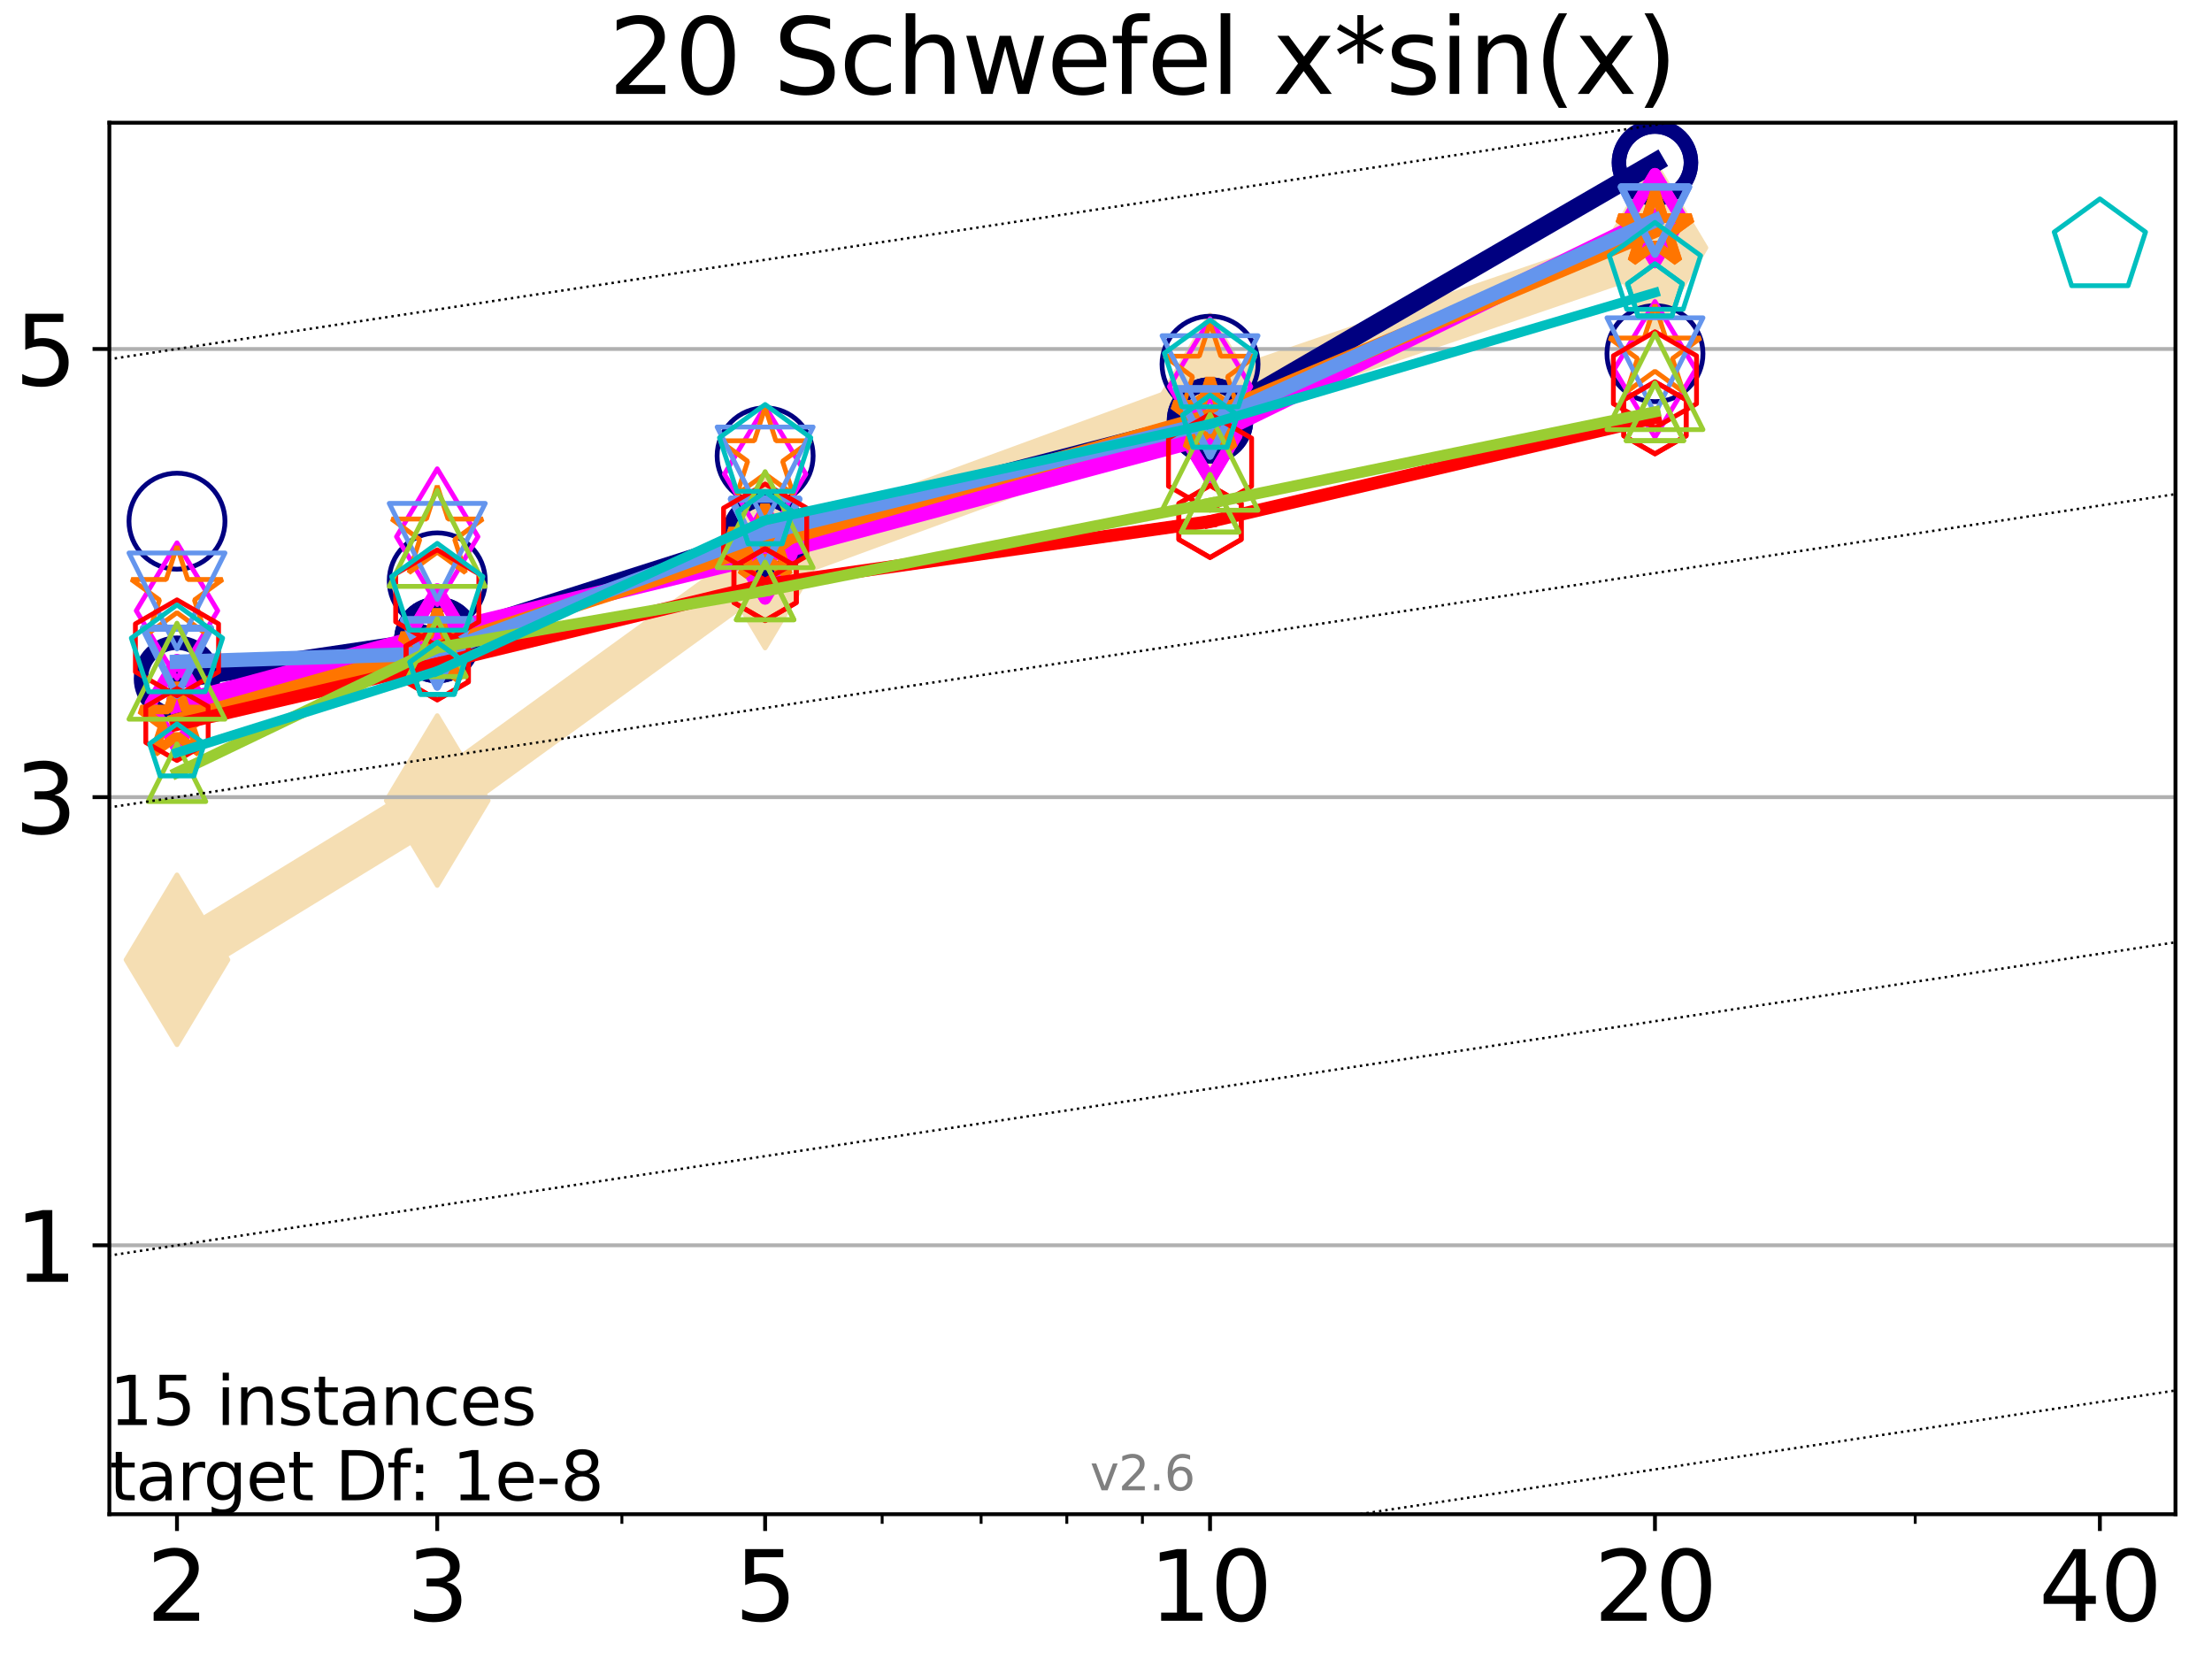 <?xml version="1.0" encoding="utf-8" standalone="no"?>
<!DOCTYPE svg PUBLIC "-//W3C//DTD SVG 1.1//EN"
  "http://www.w3.org/Graphics/SVG/1.1/DTD/svg11.dtd">
<svg xmlns:xlink="http://www.w3.org/1999/xlink" width="460.8pt" height="345.6pt" viewBox="0 0 460.8 345.6" xmlns="http://www.w3.org/2000/svg" version="1.1">
 <defs>
  <style type="text/css">*{stroke-linejoin: round; stroke-linecap: butt}</style>
 </defs>
 <g id="figure_1">
  <g id="patch_1">
   <path d="M 0 345.6 
L 460.8 345.6 
L 460.8 0 
L 0 0 
z
" style="fill: #ffffff"/>
  </g>
  <g id="axes_1">
   <g id="patch_2">
    <path d="M 22.78 315.44 
L 453.192 315.44 
L 453.192 25.56 
L 22.78 25.56 
z
" style="fill: #ffffff"/>
   </g>
   <g id="line2d_1">
    <path d="M 36.868 199.943 
L 91.085 166.768 
L 159.39 117.297 
L 252.074 83.288 
L 344.758 51.61 
" clip-path="url(#p63078fdb24)" style="fill: none; stroke: #f5deb3; stroke-width: 10; stroke-linecap: square"/>
    <defs>
     <path id="m3213966247" d="M -0 17.678 
L 10.607 0 
L 0 -17.678 
L -10.607 -0 
z
" style="stroke: #f5deb3; stroke-linejoin: miter"/>
    </defs>
    <g clip-path="url(#p63078fdb24)">
     <use xlink:href="#m3213966247" x="36.868" y="199.943" style="fill: #f5deb3; stroke: #f5deb3; stroke-linejoin: miter"/>
     <use xlink:href="#m3213966247" x="91.085" y="166.768" style="fill: #f5deb3; stroke: #f5deb3; stroke-linejoin: miter"/>
     <use xlink:href="#m3213966247" x="159.39" y="117.297" style="fill: #f5deb3; stroke: #f5deb3; stroke-linejoin: miter"/>
     <use xlink:href="#m3213966247" x="252.074" y="83.288" style="fill: #f5deb3; stroke: #f5deb3; stroke-linejoin: miter"/>
     <use xlink:href="#m3213966247" x="344.758" y="51.61" style="fill: #f5deb3; stroke: #f5deb3; stroke-linejoin: miter"/>
    </g>
   </g>
   <g id="matplotlib.axis_1">
    <g id="xtick_1">
     <g id="line2d_2">
      <defs>
       <path id="m487cd3ac61" d="M 0 0 
L 0 3.5 
" style="stroke: #000000; stroke-width: 0.8"/>
      </defs>
      <g>
       <use xlink:href="#m487cd3ac61" x="36.868" y="315.44" style="stroke: #000000; stroke-width: 0.8"/>
      </g>
     </g>
     <g id="text_1">
      <!-- 2 -->
      <g transform="translate(30.506 337.637)scale(0.2 -0.2)">
       <defs>
        <path id="DejaVuSans-32" d="M 1228 531 
L 3431 531 
L 3431 0 
L 469 0 
L 469 531 
Q 828 903 1448 1529 
Q 2069 2156 2228 2338 
Q 2531 2678 2651 2914 
Q 2772 3150 2772 3378 
Q 2772 3750 2511 3984 
Q 2250 4219 1831 4219 
Q 1534 4219 1204 4116 
Q 875 4013 500 3803 
L 500 4441 
Q 881 4594 1212 4672 
Q 1544 4750 1819 4750 
Q 2544 4750 2975 4387 
Q 3406 4025 3406 3419 
Q 3406 3131 3298 2873 
Q 3191 2616 2906 2266 
Q 2828 2175 2409 1742 
Q 1991 1309 1228 531 
z
" transform="scale(0.016)"/>
       </defs>
       <use xlink:href="#DejaVuSans-32"/>
      </g>
     </g>
    </g>
    <g id="xtick_2">
     <g id="line2d_3">
      <g>
       <use xlink:href="#m487cd3ac61" x="91.085" y="315.44" style="stroke: #000000; stroke-width: 0.8"/>
      </g>
     </g>
     <g id="text_2">
      <!-- 3 -->
      <g transform="translate(84.723 337.637)scale(0.2 -0.2)">
       <defs>
        <path id="DejaVuSans-33" d="M 2597 2516 
Q 3050 2419 3304 2112 
Q 3559 1806 3559 1356 
Q 3559 666 3084 287 
Q 2609 -91 1734 -91 
Q 1441 -91 1130 -33 
Q 819 25 488 141 
L 488 750 
Q 750 597 1062 519 
Q 1375 441 1716 441 
Q 2309 441 2620 675 
Q 2931 909 2931 1356 
Q 2931 1769 2642 2001 
Q 2353 2234 1838 2234 
L 1294 2234 
L 1294 2753 
L 1863 2753 
Q 2328 2753 2575 2939 
Q 2822 3125 2822 3475 
Q 2822 3834 2567 4026 
Q 2313 4219 1838 4219 
Q 1578 4219 1281 4162 
Q 984 4106 628 3988 
L 628 4550 
Q 988 4650 1302 4700 
Q 1616 4750 1894 4750 
Q 2613 4750 3031 4423 
Q 3450 4097 3450 3541 
Q 3450 3153 3228 2886 
Q 3006 2619 2597 2516 
z
" transform="scale(0.016)"/>
       </defs>
       <use xlink:href="#DejaVuSans-33"/>
      </g>
     </g>
    </g>
    <g id="xtick_3">
     <g id="line2d_4">
      <g>
       <use xlink:href="#m487cd3ac61" x="159.39" y="315.44" style="stroke: #000000; stroke-width: 0.8"/>
      </g>
     </g>
     <g id="text_3">
      <!-- 5 -->
      <g transform="translate(153.028 337.637)scale(0.2 -0.2)">
       <defs>
        <path id="DejaVuSans-35" d="M 691 4666 
L 3169 4666 
L 3169 4134 
L 1269 4134 
L 1269 2991 
Q 1406 3038 1543 3061 
Q 1681 3084 1819 3084 
Q 2600 3084 3056 2656 
Q 3513 2228 3513 1497 
Q 3513 744 3044 326 
Q 2575 -91 1722 -91 
Q 1428 -91 1123 -41 
Q 819 9 494 109 
L 494 744 
Q 775 591 1075 516 
Q 1375 441 1709 441 
Q 2250 441 2565 725 
Q 2881 1009 2881 1497 
Q 2881 1984 2565 2268 
Q 2250 2553 1709 2553 
Q 1456 2553 1204 2497 
Q 953 2441 691 2322 
L 691 4666 
z
" transform="scale(0.016)"/>
       </defs>
       <use xlink:href="#DejaVuSans-35"/>
      </g>
     </g>
    </g>
    <g id="xtick_4">
     <g id="line2d_5">
      <g>
       <use xlink:href="#m487cd3ac61" x="252.074" y="315.44" style="stroke: #000000; stroke-width: 0.8"/>
      </g>
     </g>
     <g id="text_4">
      <!-- 10 -->
      <g transform="translate(239.349 337.637)scale(0.2 -0.2)">
       <defs>
        <path id="DejaVuSans-31" d="M 794 531 
L 1825 531 
L 1825 4091 
L 703 3866 
L 703 4441 
L 1819 4666 
L 2450 4666 
L 2450 531 
L 3481 531 
L 3481 0 
L 794 0 
L 794 531 
z
" transform="scale(0.016)"/>
        <path id="DejaVuSans-30" d="M 2034 4250 
Q 1547 4250 1301 3770 
Q 1056 3291 1056 2328 
Q 1056 1369 1301 889 
Q 1547 409 2034 409 
Q 2525 409 2770 889 
Q 3016 1369 3016 2328 
Q 3016 3291 2770 3770 
Q 2525 4250 2034 4250 
z
M 2034 4750 
Q 2819 4750 3233 4129 
Q 3647 3509 3647 2328 
Q 3647 1150 3233 529 
Q 2819 -91 2034 -91 
Q 1250 -91 836 529 
Q 422 1150 422 2328 
Q 422 3509 836 4129 
Q 1250 4750 2034 4750 
z
" transform="scale(0.016)"/>
       </defs>
       <use xlink:href="#DejaVuSans-31"/>
       <use xlink:href="#DejaVuSans-30" x="63.623"/>
      </g>
     </g>
    </g>
    <g id="xtick_5">
     <g id="line2d_6">
      <g>
       <use xlink:href="#m487cd3ac61" x="344.758" y="315.44" style="stroke: #000000; stroke-width: 0.8"/>
      </g>
     </g>
     <g id="text_5">
      <!-- 20 -->
      <g transform="translate(332.033 337.637)scale(0.2 -0.2)">
       <use xlink:href="#DejaVuSans-32"/>
       <use xlink:href="#DejaVuSans-30" x="63.623"/>
      </g>
     </g>
    </g>
    <g id="xtick_6">
     <g id="line2d_7">
      <g>
       <use xlink:href="#m487cd3ac61" x="437.443" y="315.44" style="stroke: #000000; stroke-width: 0.8"/>
      </g>
     </g>
     <g id="text_6">
      <!-- 40 -->
      <g transform="translate(424.718 337.637)scale(0.2 -0.2)">
       <defs>
        <path id="DejaVuSans-34" d="M 2419 4116 
L 825 1625 
L 2419 1625 
L 2419 4116 
z
M 2253 4666 
L 3047 4666 
L 3047 1625 
L 3713 1625 
L 3713 1100 
L 3047 1100 
L 3047 0 
L 2419 0 
L 2419 1100 
L 313 1100 
L 313 1709 
L 2253 4666 
z
" transform="scale(0.016)"/>
       </defs>
       <use xlink:href="#DejaVuSans-34"/>
       <use xlink:href="#DejaVuSans-30" x="63.623"/>
      </g>
     </g>
    </g>
    <g id="xtick_7">
     <g id="line2d_8">
      <defs>
       <path id="m43f06f77d1" d="M 0 0 
L 0 2 
" style="stroke: #000000; stroke-width: 0.6"/>
      </defs>
      <g>
       <use xlink:href="#m43f06f77d1" x="129.552" y="315.44" style="stroke: #000000; stroke-width: 0.6"/>
      </g>
     </g>
    </g>
    <g id="xtick_8">
     <g id="line2d_9">
      <g>
       <use xlink:href="#m43f06f77d1" x="183.769" y="315.44" style="stroke: #000000; stroke-width: 0.6"/>
      </g>
     </g>
    </g>
    <g id="xtick_9">
     <g id="line2d_10">
      <g>
       <use xlink:href="#m43f06f77d1" x="204.381" y="315.44" style="stroke: #000000; stroke-width: 0.6"/>
      </g>
     </g>
    </g>
    <g id="xtick_10">
     <g id="line2d_11">
      <g>
       <use xlink:href="#m43f06f77d1" x="222.237" y="315.44" style="stroke: #000000; stroke-width: 0.6"/>
      </g>
     </g>
    </g>
    <g id="xtick_11">
     <g id="line2d_12">
      <g>
       <use xlink:href="#m43f06f77d1" x="237.986" y="315.44" style="stroke: #000000; stroke-width: 0.6"/>
      </g>
     </g>
    </g>
    <g id="xtick_12">
     <g id="line2d_13">
      <g>
       <use xlink:href="#m43f06f77d1" x="398.975" y="315.44" style="stroke: #000000; stroke-width: 0.6"/>
      </g>
     </g>
    </g>
   </g>
   <g id="matplotlib.axis_2">
    <g id="ytick_1">
     <g id="line2d_14">
      <path d="M 22.78 259.423 
L 453.192 259.423 
" clip-path="url(#p63078fdb24)" style="fill: none; stroke: #b0b0b0; stroke-width: 0.8; stroke-linecap: square"/>
     </g>
     <g id="line2d_15">
      <defs>
       <path id="mbe023fd832" d="M 0 0 
L -3.5 0 
" style="stroke: #000000; stroke-width: 0.8"/>
      </defs>
      <g>
       <use xlink:href="#mbe023fd832" x="22.78" y="259.423" style="stroke: #000000; stroke-width: 0.8"/>
      </g>
     </g>
     <g id="text_7">
      <!-- 1 -->
      <g transform="translate(3.055 267.021)scale(0.2 -0.2)">
       <use xlink:href="#DejaVuSans-31"/>
      </g>
     </g>
    </g>
    <g id="ytick_2">
     <g id="line2d_16">
      <path d="M 22.78 166.06 
L 453.192 166.06 
" clip-path="url(#p63078fdb24)" style="fill: none; stroke: #b0b0b0; stroke-width: 0.8; stroke-linecap: square"/>
     </g>
     <g id="line2d_17">
      <g>
       <use xlink:href="#mbe023fd832" x="22.78" y="166.06" style="stroke: #000000; stroke-width: 0.8"/>
      </g>
     </g>
     <g id="text_8">
      <!-- 3 -->
      <g transform="translate(3.055 173.658)scale(0.2 -0.2)">
       <use xlink:href="#DejaVuSans-33"/>
      </g>
     </g>
    </g>
    <g id="ytick_3">
     <g id="line2d_18">
      <path d="M 22.78 72.698 
L 453.192 72.698 
" clip-path="url(#p63078fdb24)" style="fill: none; stroke: #b0b0b0; stroke-width: 0.8; stroke-linecap: square"/>
     </g>
     <g id="line2d_19">
      <g>
       <use xlink:href="#mbe023fd832" x="22.78" y="72.698" style="stroke: #000000; stroke-width: 0.8"/>
      </g>
     </g>
     <g id="text_9">
      <!-- 5 -->
      <g transform="translate(3.055 80.296)scale(0.2 -0.2)">
       <use xlink:href="#DejaVuSans-35"/>
      </g>
     </g>
    </g>
   </g>
   <g id="line2d_20">
    <path d="M 36.868 141.389 
L 91.085 133.335 
" clip-path="url(#p63078fdb24)" style="fill: none; stroke: #000080; stroke-width: 4; stroke-linecap: square"/>
    <defs>
     <path id="m27a8975c31" d="M 0 7.5 
C 1.989 7.5 3.897 6.71 5.303 5.303 
C 6.71 3.897 7.5 1.989 7.5 0 
C 7.5 -1.989 6.71 -3.897 5.303 -5.303 
C 3.897 -6.71 1.989 -7.5 0 -7.5 
C -1.989 -7.5 -3.897 -6.71 -5.303 -5.303 
C -6.71 -3.897 -7.5 -1.989 -7.5 0 
C -7.5 1.989 -6.71 3.897 -5.303 5.303 
C -3.897 6.71 -1.989 7.5 0 7.5 
z
" style="stroke: #000080; stroke-width: 3"/>
    </defs>
    <g clip-path="url(#p63078fdb24)">
     <use xlink:href="#m27a8975c31" x="36.868" y="141.389" style="fill-opacity: 0; stroke: #000080; stroke-width: 3"/>
     <use xlink:href="#m27a8975c31" x="91.085" y="133.335" style="fill-opacity: 0; stroke: #000080; stroke-width: 3"/>
    </g>
   </g>
   <g id="line2d_21">
    <path d="M 91.085 133.335 
L 159.39 111.586 
" clip-path="url(#p63078fdb24)" style="fill: none; stroke: #000080; stroke-width: 4; stroke-linecap: square"/>
    <g clip-path="url(#p63078fdb24)">
     <use xlink:href="#m27a8975c31" x="91.085" y="133.335" style="fill-opacity: 0; stroke: #000080; stroke-width: 3"/>
     <use xlink:href="#m27a8975c31" x="159.39" y="111.586" style="fill-opacity: 0; stroke: #000080; stroke-width: 3"/>
    </g>
   </g>
   <g id="line2d_22">
    <path d="M 159.39 111.586 
L 252.074 87.589 
" clip-path="url(#p63078fdb24)" style="fill: none; stroke: #000080; stroke-width: 4; stroke-linecap: square"/>
    <g clip-path="url(#p63078fdb24)">
     <use xlink:href="#m27a8975c31" x="159.39" y="111.586" style="fill-opacity: 0; stroke: #000080; stroke-width: 3"/>
     <use xlink:href="#m27a8975c31" x="252.074" y="87.589" style="fill-opacity: 0; stroke: #000080; stroke-width: 3"/>
    </g>
   </g>
   <g id="line2d_23">
    <path d="M 252.074 87.589 
L 344.758 33.864 
" clip-path="url(#p63078fdb24)" style="fill: none; stroke: #000080; stroke-width: 4; stroke-linecap: square"/>
    <g clip-path="url(#p63078fdb24)">
     <use xlink:href="#m27a8975c31" x="252.074" y="87.589" style="fill-opacity: 0; stroke: #000080; stroke-width: 3"/>
     <use xlink:href="#m27a8975c31" x="344.758" y="33.864" style="fill-opacity: 0; stroke: #000080; stroke-width: 3"/>
    </g>
   </g>
   <g id="line2d_24">
    <path d="M 344.758 33.864 
" clip-path="url(#p63078fdb24)" style="fill: none; stroke: #000080; stroke-width: 4; stroke-linecap: square"/>
    <g clip-path="url(#p63078fdb24)">
     <use xlink:href="#m27a8975c31" x="344.758" y="33.864" style="fill-opacity: 0; stroke: #000080; stroke-width: 3"/>
    </g>
   </g>
   <g id="line2d_25"/>
   <g id="line2d_26">
    <defs>
     <path id="m61dcff4ef3" d="M 0 10 
C 2.652 10 5.196 8.946 7.071 7.071 
C 8.946 5.196 10 2.652 10 0 
C 10 -2.652 8.946 -5.196 7.071 -7.071 
C 5.196 -8.946 2.652 -10 0 -10 
C -2.652 -10 -5.196 -8.946 -7.071 -7.071 
C -8.946 -5.196 -10 -2.652 -10 0 
C -10 2.652 -8.946 5.196 -7.071 7.071 
C -5.196 8.946 -2.652 10 0 10 
z
" style="stroke: #000080"/>
    </defs>
    <g clip-path="url(#p63078fdb24)">
     <use xlink:href="#m61dcff4ef3" x="36.868" y="108.575" style="fill-opacity: 0; stroke: #000080"/>
     <use xlink:href="#m61dcff4ef3" x="91.085" y="121.008" style="fill-opacity: 0; stroke: #000080"/>
     <use xlink:href="#m61dcff4ef3" x="159.39" y="94.964" style="fill-opacity: 0; stroke: #000080"/>
     <use xlink:href="#m61dcff4ef3" x="252.074" y="75.871" style="fill-opacity: 0; stroke: #000080"/>
     <use xlink:href="#m61dcff4ef3" x="344.758" y="73.668" style="fill-opacity: 0; stroke: #000080"/>
    </g>
   </g>
   <g id="line2d_27">
    <path d="M 36.868 146.652 
L 91.085 131.978 
" clip-path="url(#p63078fdb24)" style="fill: none; stroke: #ff00ff; stroke-width: 3.667; stroke-linecap: square"/>
    <defs>
     <path id="m56354d32b8" d="M -0 9.192 
L 5.515 0 
L 0 -9.192 
L -5.515 -0 
z
" style="stroke: #ff00ff; stroke-width: 2.5; stroke-linejoin: miter"/>
    </defs>
    <g clip-path="url(#p63078fdb24)">
     <use xlink:href="#m56354d32b8" x="36.868" y="146.652" style="fill-opacity: 0; stroke: #ff00ff; stroke-width: 2.5; stroke-linejoin: miter"/>
     <use xlink:href="#m56354d32b8" x="91.085" y="131.978" style="fill-opacity: 0; stroke: #ff00ff; stroke-width: 2.5; stroke-linejoin: miter"/>
    </g>
   </g>
   <g id="line2d_28">
    <path d="M 91.085 131.978 
L 159.39 115.508 
" clip-path="url(#p63078fdb24)" style="fill: none; stroke: #ff00ff; stroke-width: 3.667; stroke-linecap: square"/>
    <g clip-path="url(#p63078fdb24)">
     <use xlink:href="#m56354d32b8" x="91.085" y="131.978" style="fill-opacity: 0; stroke: #ff00ff; stroke-width: 2.5; stroke-linejoin: miter"/>
     <use xlink:href="#m56354d32b8" x="159.39" y="115.508" style="fill-opacity: 0; stroke: #ff00ff; stroke-width: 2.5; stroke-linejoin: miter"/>
    </g>
   </g>
   <g id="line2d_29">
    <path d="M 159.39 115.508 
L 252.074 90.714 
" clip-path="url(#p63078fdb24)" style="fill: none; stroke: #ff00ff; stroke-width: 3.667; stroke-linecap: square"/>
    <g clip-path="url(#p63078fdb24)">
     <use xlink:href="#m56354d32b8" x="159.39" y="115.508" style="fill-opacity: 0; stroke: #ff00ff; stroke-width: 2.5; stroke-linejoin: miter"/>
     <use xlink:href="#m56354d32b8" x="252.074" y="90.714" style="fill-opacity: 0; stroke: #ff00ff; stroke-width: 2.5; stroke-linejoin: miter"/>
    </g>
   </g>
   <g id="line2d_30">
    <path d="M 252.074 90.714 
L 344.758 45.438 
" clip-path="url(#p63078fdb24)" style="fill: none; stroke: #ff00ff; stroke-width: 3.667; stroke-linecap: square"/>
    <g clip-path="url(#p63078fdb24)">
     <use xlink:href="#m56354d32b8" x="252.074" y="90.714" style="fill-opacity: 0; stroke: #ff00ff; stroke-width: 2.5; stroke-linejoin: miter"/>
     <use xlink:href="#m56354d32b8" x="344.758" y="45.438" style="fill-opacity: 0; stroke: #ff00ff; stroke-width: 2.5; stroke-linejoin: miter"/>
    </g>
   </g>
   <g id="line2d_31">
    <path d="M 344.758 45.438 
" clip-path="url(#p63078fdb24)" style="fill: none; stroke: #ff00ff; stroke-width: 3.667; stroke-linecap: square"/>
    <g clip-path="url(#p63078fdb24)">
     <use xlink:href="#m56354d32b8" x="344.758" y="45.438" style="fill-opacity: 0; stroke: #ff00ff; stroke-width: 2.5; stroke-linejoin: miter"/>
    </g>
   </g>
   <g id="line2d_32"/>
   <g id="line2d_33">
    <defs>
     <path id="m7ae66d378a" d="M -0 14.142 
L 8.485 0 
L -0 -14.142 
L -8.485 -0 
z
" style="stroke: #ff00ff; stroke-linejoin: miter"/>
    </defs>
    <g clip-path="url(#p63078fdb24)">
     <use xlink:href="#m7ae66d378a" x="36.868" y="127.223" style="fill-opacity: 0; stroke: #ff00ff; stroke-linejoin: miter"/>
     <use xlink:href="#m7ae66d378a" x="91.085" y="111.801" style="fill-opacity: 0; stroke: #ff00ff; stroke-linejoin: miter"/>
     <use xlink:href="#m7ae66d378a" x="159.39" y="98.761" style="fill-opacity: 0; stroke: #ff00ff; stroke-linejoin: miter"/>
     <use xlink:href="#m7ae66d378a" x="252.074" y="80.548" style="fill-opacity: 0; stroke: #ff00ff; stroke-linejoin: miter"/>
     <use xlink:href="#m7ae66d378a" x="344.758" y="76.963" style="fill-opacity: 0; stroke: #ff00ff; stroke-linejoin: miter"/>
    </g>
   </g>
   <g id="line2d_34">
    <path d="M 36.868 150.276 
L 91.085 135.009 
" clip-path="url(#p63078fdb24)" style="fill: none; stroke: #ff7500; stroke-width: 3.333; stroke-linecap: square"/>
    <defs>
     <path id="mccc73ab521" d="M 0 -8 
L -1.796 -2.472 
L -7.608 -2.472 
L -2.906 0.944 
L -4.702 6.472 
L -0 3.056 
L 4.702 6.472 
L 2.906 0.944 
L 7.608 -2.472 
L 1.796 -2.472 
z
" style="stroke: #ff7500; stroke-width: 2; stroke-linejoin: bevel"/>
    </defs>
    <g clip-path="url(#p63078fdb24)">
     <use xlink:href="#mccc73ab521" x="36.868" y="150.276" style="fill-opacity: 0; stroke: #ff7500; stroke-width: 2; stroke-linejoin: bevel"/>
     <use xlink:href="#mccc73ab521" x="91.085" y="135.009" style="fill-opacity: 0; stroke: #ff7500; stroke-width: 2; stroke-linejoin: bevel"/>
    </g>
   </g>
   <g id="line2d_35">
    <path d="M 91.085 135.009 
L 159.39 113.217 
" clip-path="url(#p63078fdb24)" style="fill: none; stroke: #ff7500; stroke-width: 3.333; stroke-linecap: square"/>
    <g clip-path="url(#p63078fdb24)">
     <use xlink:href="#mccc73ab521" x="91.085" y="135.009" style="fill-opacity: 0; stroke: #ff7500; stroke-width: 2; stroke-linejoin: bevel"/>
     <use xlink:href="#mccc73ab521" x="159.39" y="113.217" style="fill-opacity: 0; stroke: #ff7500; stroke-width: 2; stroke-linejoin: bevel"/>
    </g>
   </g>
   <g id="line2d_36">
    <path d="M 159.39 113.217 
L 252.074 86.81 
" clip-path="url(#p63078fdb24)" style="fill: none; stroke: #ff7500; stroke-width: 3.333; stroke-linecap: square"/>
    <g clip-path="url(#p63078fdb24)">
     <use xlink:href="#mccc73ab521" x="159.39" y="113.217" style="fill-opacity: 0; stroke: #ff7500; stroke-width: 2; stroke-linejoin: bevel"/>
     <use xlink:href="#mccc73ab521" x="252.074" y="86.81" style="fill-opacity: 0; stroke: #ff7500; stroke-width: 2; stroke-linejoin: bevel"/>
    </g>
   </g>
   <g id="line2d_37">
    <path d="M 252.074 86.81 
L 344.758 47.893 
" clip-path="url(#p63078fdb24)" style="fill: none; stroke: #ff7500; stroke-width: 3.333; stroke-linecap: square"/>
    <g clip-path="url(#p63078fdb24)">
     <use xlink:href="#mccc73ab521" x="252.074" y="86.81" style="fill-opacity: 0; stroke: #ff7500; stroke-width: 2; stroke-linejoin: bevel"/>
     <use xlink:href="#mccc73ab521" x="344.758" y="47.893" style="fill-opacity: 0; stroke: #ff7500; stroke-width: 2; stroke-linejoin: bevel"/>
    </g>
   </g>
   <g id="line2d_38">
    <path d="M 344.758 47.893 
" clip-path="url(#p63078fdb24)" style="fill: none; stroke: #ff7500; stroke-width: 3.333; stroke-linecap: square"/>
    <g clip-path="url(#p63078fdb24)">
     <use xlink:href="#mccc73ab521" x="344.758" y="47.893" style="fill-opacity: 0; stroke: #ff7500; stroke-width: 2; stroke-linejoin: bevel"/>
    </g>
   </g>
   <g id="line2d_39"/>
   <g id="line2d_40">
    <defs>
     <path id="mec51fe894a" d="M 0 -10 
L -2.245 -3.09 
L -9.511 -3.09 
L -3.633 1.18 
L -5.878 8.09 
L -0 3.82 
L 5.878 8.09 
L 3.633 1.18 
L 9.511 -3.09 
L 2.245 -3.09 
z
" style="stroke: #ff7500; stroke-linejoin: bevel"/>
    </defs>
    <g clip-path="url(#p63078fdb24)">
     <use xlink:href="#mec51fe894a" x="36.868" y="123.807" style="fill-opacity: 0; stroke: #ff7500; stroke-linejoin: bevel"/>
     <use xlink:href="#mec51fe894a" x="91.085" y="111.214" style="fill-opacity: 0; stroke: #ff7500; stroke-linejoin: bevel"/>
     <use xlink:href="#mec51fe894a" x="159.39" y="94.911" style="fill-opacity: 0; stroke: #ff7500; stroke-linejoin: bevel"/>
     <use xlink:href="#mec51fe894a" x="252.074" y="77.289" style="fill-opacity: 0; stroke: #ff7500; stroke-linejoin: bevel"/>
     <use xlink:href="#mec51fe894a" x="344.758" y="73.507" style="fill-opacity: 0; stroke: #ff7500; stroke-linejoin: bevel"/>
    </g>
   </g>
   <g id="line2d_41">
    <path d="M 36.868 137.863 
L 91.085 136.124 
" clip-path="url(#p63078fdb24)" style="fill: none; stroke: #6495ed; stroke-width: 3; stroke-linecap: square"/>
    <defs>
     <path id="m2ada9f4206" d="M -0 7 
L 7 -7 
L -7 -7 
z
" style="stroke: #6495ed; stroke-width: 1.5; stroke-linejoin: miter"/>
    </defs>
    <g clip-path="url(#p63078fdb24)">
     <use xlink:href="#m2ada9f4206" x="36.868" y="137.863" style="fill-opacity: 0; stroke: #6495ed; stroke-width: 1.5; stroke-linejoin: miter"/>
     <use xlink:href="#m2ada9f4206" x="91.085" y="136.124" style="fill-opacity: 0; stroke: #6495ed; stroke-width: 1.5; stroke-linejoin: miter"/>
    </g>
   </g>
   <g id="line2d_42">
    <path d="M 91.085 136.124 
L 159.39 110.969 
" clip-path="url(#p63078fdb24)" style="fill: none; stroke: #6495ed; stroke-width: 3; stroke-linecap: square"/>
    <g clip-path="url(#p63078fdb24)">
     <use xlink:href="#m2ada9f4206" x="91.085" y="136.124" style="fill-opacity: 0; stroke: #6495ed; stroke-width: 1.5; stroke-linejoin: miter"/>
     <use xlink:href="#m2ada9f4206" x="159.39" y="110.969" style="fill-opacity: 0; stroke: #6495ed; stroke-width: 1.5; stroke-linejoin: miter"/>
    </g>
   </g>
   <g id="line2d_43">
    <path d="M 159.39 110.969 
L 252.074 88.003 
" clip-path="url(#p63078fdb24)" style="fill: none; stroke: #6495ed; stroke-width: 3; stroke-linecap: square"/>
    <g clip-path="url(#p63078fdb24)">
     <use xlink:href="#m2ada9f4206" x="159.39" y="110.969" style="fill-opacity: 0; stroke: #6495ed; stroke-width: 1.5; stroke-linejoin: miter"/>
     <use xlink:href="#m2ada9f4206" x="252.074" y="88.003" style="fill-opacity: 0; stroke: #6495ed; stroke-width: 1.5; stroke-linejoin: miter"/>
    </g>
   </g>
   <g id="line2d_44">
    <path d="M 252.074 88.003 
L 344.758 45.938 
" clip-path="url(#p63078fdb24)" style="fill: none; stroke: #6495ed; stroke-width: 3; stroke-linecap: square"/>
    <g clip-path="url(#p63078fdb24)">
     <use xlink:href="#m2ada9f4206" x="252.074" y="88.003" style="fill-opacity: 0; stroke: #6495ed; stroke-width: 1.5; stroke-linejoin: miter"/>
     <use xlink:href="#m2ada9f4206" x="344.758" y="45.938" style="fill-opacity: 0; stroke: #6495ed; stroke-width: 1.5; stroke-linejoin: miter"/>
    </g>
   </g>
   <g id="line2d_45">
    <path d="M 344.758 45.938 
" clip-path="url(#p63078fdb24)" style="fill: none; stroke: #6495ed; stroke-width: 3; stroke-linecap: square"/>
    <g clip-path="url(#p63078fdb24)">
     <use xlink:href="#m2ada9f4206" x="344.758" y="45.938" style="fill-opacity: 0; stroke: #6495ed; stroke-width: 1.5; stroke-linejoin: miter"/>
    </g>
   </g>
   <g id="line2d_46"/>
   <g id="line2d_47">
    <defs>
     <path id="m5365db5651" d="M -0 10 
L 10 -10 
L -10 -10 
z
" style="stroke: #6495ed; stroke-linejoin: miter"/>
    </defs>
    <g clip-path="url(#p63078fdb24)">
     <use xlink:href="#m5365db5651" x="36.868" y="125.195" style="fill-opacity: 0; stroke: #6495ed; stroke-linejoin: miter"/>
     <use xlink:href="#m5365db5651" x="91.085" y="114.865" style="fill-opacity: 0; stroke: #6495ed; stroke-linejoin: miter"/>
     <use xlink:href="#m5365db5651" x="159.39" y="98.955" style="fill-opacity: 0; stroke: #6495ed; stroke-linejoin: miter"/>
     <use xlink:href="#m5365db5651" x="252.074" y="79.933" style="fill-opacity: 0; stroke: #6495ed; stroke-linejoin: miter"/>
     <use xlink:href="#m5365db5651" x="344.758" y="76.203" style="fill-opacity: 0; stroke: #6495ed; stroke-linejoin: miter"/>
    </g>
   </g>
   <g id="line2d_48">
    <path d="M 36.868 150.924 
L 91.085 138.295 
" clip-path="url(#p63078fdb24)" style="fill: none; stroke: #ff0000; stroke-width: 2.667; stroke-linecap: square"/>
    <defs>
     <path id="m584b932e59" d="M 0 -7.5 
L -6.495 -3.75 
L -6.495 3.75 
L -0 7.5 
L 6.495 3.75 
L 6.495 -3.75 
z
" style="stroke: #ff0000; stroke-linejoin: miter"/>
    </defs>
    <g clip-path="url(#p63078fdb24)">
     <use xlink:href="#m584b932e59" x="36.868" y="150.924" style="fill-opacity: 0; stroke: #ff0000; stroke-linejoin: miter"/>
     <use xlink:href="#m584b932e59" x="91.085" y="138.295" style="fill-opacity: 0; stroke: #ff0000; stroke-linejoin: miter"/>
    </g>
   </g>
   <g id="line2d_49">
    <path d="M 91.085 138.295 
L 159.39 121.787 
" clip-path="url(#p63078fdb24)" style="fill: none; stroke: #ff0000; stroke-width: 2.667; stroke-linecap: square"/>
    <g clip-path="url(#p63078fdb24)">
     <use xlink:href="#m584b932e59" x="91.085" y="138.295" style="fill-opacity: 0; stroke: #ff0000; stroke-linejoin: miter"/>
     <use xlink:href="#m584b932e59" x="159.39" y="121.787" style="fill-opacity: 0; stroke: #ff0000; stroke-linejoin: miter"/>
    </g>
   </g>
   <g id="line2d_50">
    <path d="M 159.39 121.787 
L 252.074 108.638 
" clip-path="url(#p63078fdb24)" style="fill: none; stroke: #ff0000; stroke-width: 2.667; stroke-linecap: square"/>
    <g clip-path="url(#p63078fdb24)">
     <use xlink:href="#m584b932e59" x="159.39" y="121.787" style="fill-opacity: 0; stroke: #ff0000; stroke-linejoin: miter"/>
     <use xlink:href="#m584b932e59" x="252.074" y="108.638" style="fill-opacity: 0; stroke: #ff0000; stroke-linejoin: miter"/>
    </g>
   </g>
   <g id="line2d_51">
    <path d="M 252.074 108.638 
L 344.758 87.041 
" clip-path="url(#p63078fdb24)" style="fill: none; stroke: #ff0000; stroke-width: 2.667; stroke-linecap: square"/>
    <g clip-path="url(#p63078fdb24)">
     <use xlink:href="#m584b932e59" x="252.074" y="108.638" style="fill-opacity: 0; stroke: #ff0000; stroke-linejoin: miter"/>
     <use xlink:href="#m584b932e59" x="344.758" y="87.041" style="fill-opacity: 0; stroke: #ff0000; stroke-linejoin: miter"/>
    </g>
   </g>
   <g id="line2d_52">
    <path d="M 344.758 87.041 
" clip-path="url(#p63078fdb24)" style="fill: none; stroke: #ff0000; stroke-width: 2.667; stroke-linecap: square"/>
    <g clip-path="url(#p63078fdb24)">
     <use xlink:href="#m584b932e59" x="344.758" y="87.041" style="fill-opacity: 0; stroke: #ff0000; stroke-linejoin: miter"/>
    </g>
   </g>
   <g id="line2d_53"/>
   <g id="line2d_54">
    <defs>
     <path id="me30cff3e98" d="M 0 -10 
L -8.66 -5 
L -8.66 5 
L -0 10 
L 8.66 5 
L 8.66 -5 
z
" style="stroke: #ff0000; stroke-linejoin: miter"/>
    </defs>
    <g clip-path="url(#p63078fdb24)">
     <use xlink:href="#me30cff3e98" x="36.868" y="134.961" style="fill-opacity: 0; stroke: #ff0000; stroke-linejoin: miter"/>
     <use xlink:href="#me30cff3e98" x="91.085" y="124.548" style="fill-opacity: 0; stroke: #ff0000; stroke-linejoin: miter"/>
     <use xlink:href="#me30cff3e98" x="159.39" y="110.831" style="fill-opacity: 0; stroke: #ff0000; stroke-linejoin: miter"/>
     <use xlink:href="#me30cff3e98" x="252.074" y="96.276" style="fill-opacity: 0; stroke: #ff0000; stroke-linejoin: miter"/>
     <use xlink:href="#me30cff3e98" x="344.758" y="79.113" style="fill-opacity: 0; stroke: #ff0000; stroke-linejoin: miter"/>
    </g>
   </g>
   <g id="line2d_55">
    <path d="M 36.868 160.971 
L 91.085 134.94 
" clip-path="url(#p63078fdb24)" style="fill: none; stroke: #9acd32; stroke-width: 2.333; stroke-linecap: square"/>
    <defs>
     <path id="m29d0620a4a" d="M 0 -6 
L -6 6 
L 6 6 
z
" style="stroke: #9acd32; stroke-linejoin: miter"/>
    </defs>
    <g clip-path="url(#p63078fdb24)">
     <use xlink:href="#m29d0620a4a" x="36.868" y="160.971" style="fill-opacity: 0; stroke: #9acd32; stroke-linejoin: miter"/>
     <use xlink:href="#m29d0620a4a" x="91.085" y="134.94" style="fill-opacity: 0; stroke: #9acd32; stroke-linejoin: miter"/>
    </g>
   </g>
   <g id="line2d_56">
    <path d="M 91.085 134.94 
L 159.39 123.112 
" clip-path="url(#p63078fdb24)" style="fill: none; stroke: #9acd32; stroke-width: 2.333; stroke-linecap: square"/>
    <g clip-path="url(#p63078fdb24)">
     <use xlink:href="#m29d0620a4a" x="91.085" y="134.94" style="fill-opacity: 0; stroke: #9acd32; stroke-linejoin: miter"/>
     <use xlink:href="#m29d0620a4a" x="159.39" y="123.112" style="fill-opacity: 0; stroke: #9acd32; stroke-linejoin: miter"/>
    </g>
   </g>
   <g id="line2d_57">
    <path d="M 159.39 123.112 
L 252.074 104.85 
" clip-path="url(#p63078fdb24)" style="fill: none; stroke: #9acd32; stroke-width: 2.333; stroke-linecap: square"/>
    <g clip-path="url(#p63078fdb24)">
     <use xlink:href="#m29d0620a4a" x="159.39" y="123.112" style="fill-opacity: 0; stroke: #9acd32; stroke-linejoin: miter"/>
     <use xlink:href="#m29d0620a4a" x="252.074" y="104.85" style="fill-opacity: 0; stroke: #9acd32; stroke-linejoin: miter"/>
    </g>
   </g>
   <g id="line2d_58">
    <path d="M 252.074 104.85 
L 344.758 85.804 
" clip-path="url(#p63078fdb24)" style="fill: none; stroke: #9acd32; stroke-width: 2.333; stroke-linecap: square"/>
    <g clip-path="url(#p63078fdb24)">
     <use xlink:href="#m29d0620a4a" x="252.074" y="104.85" style="fill-opacity: 0; stroke: #9acd32; stroke-linejoin: miter"/>
     <use xlink:href="#m29d0620a4a" x="344.758" y="85.804" style="fill-opacity: 0; stroke: #9acd32; stroke-linejoin: miter"/>
    </g>
   </g>
   <g id="line2d_59">
    <path d="M 344.758 85.804 
" clip-path="url(#p63078fdb24)" style="fill: none; stroke: #9acd32; stroke-width: 2.333; stroke-linecap: square"/>
    <g clip-path="url(#p63078fdb24)">
     <use xlink:href="#m29d0620a4a" x="344.758" y="85.804" style="fill-opacity: 0; stroke: #9acd32; stroke-linejoin: miter"/>
    </g>
   </g>
   <g id="line2d_60"/>
   <g id="line2d_61">
    <defs>
     <path id="m9f2de8986c" d="M 0 -10 
L -10 10 
L 10 10 
z
" style="stroke: #9acd32; stroke-linejoin: miter"/>
    </defs>
    <g clip-path="url(#p63078fdb24)">
     <use xlink:href="#m9f2de8986c" x="36.868" y="139.82" style="fill-opacity: 0; stroke: #9acd32; stroke-linejoin: miter"/>
     <use xlink:href="#m9f2de8986c" x="91.085" y="112.156" style="fill-opacity: 0; stroke: #9acd32; stroke-linejoin: miter"/>
     <use xlink:href="#m9f2de8986c" x="159.39" y="108.252" style="fill-opacity: 0; stroke: #9acd32; stroke-linejoin: miter"/>
     <use xlink:href="#m9f2de8986c" x="252.074" y="96.289" style="fill-opacity: 0; stroke: #9acd32; stroke-linejoin: miter"/>
     <use xlink:href="#m9f2de8986c" x="344.758" y="79.497" style="fill-opacity: 0; stroke: #9acd32; stroke-linejoin: miter"/>
    </g>
   </g>
   <g id="line2d_62">
    <path d="M 36.868 156.784 
L 91.085 139.789 
" clip-path="url(#p63078fdb24)" style="fill: none; stroke: #00bfbf; stroke-width: 2; stroke-linecap: square"/>
    <defs>
     <path id="m0de3cae636" d="M 0 -6 
L -5.706 -1.854 
L -3.527 4.854 
L 3.527 4.854 
L 5.706 -1.854 
z
" style="stroke: #00bfbf; stroke-linejoin: miter"/>
    </defs>
    <g clip-path="url(#p63078fdb24)">
     <use xlink:href="#m0de3cae636" x="36.868" y="156.784" style="fill-opacity: 0; stroke: #00bfbf; stroke-linejoin: miter"/>
     <use xlink:href="#m0de3cae636" x="91.085" y="139.789" style="fill-opacity: 0; stroke: #00bfbf; stroke-linejoin: miter"/>
    </g>
   </g>
   <g id="line2d_63">
    <path d="M 91.085 139.789 
L 159.39 108.415 
" clip-path="url(#p63078fdb24)" style="fill: none; stroke: #00bfbf; stroke-width: 2; stroke-linecap: square"/>
    <g clip-path="url(#p63078fdb24)">
     <use xlink:href="#m0de3cae636" x="91.085" y="139.789" style="fill-opacity: 0; stroke: #00bfbf; stroke-linejoin: miter"/>
     <use xlink:href="#m0de3cae636" x="159.39" y="108.415" style="fill-opacity: 0; stroke: #00bfbf; stroke-linejoin: miter"/>
    </g>
   </g>
   <g id="line2d_64">
    <path d="M 159.39 108.415 
L 252.074 88.319 
" clip-path="url(#p63078fdb24)" style="fill: none; stroke: #00bfbf; stroke-width: 2; stroke-linecap: square"/>
    <g clip-path="url(#p63078fdb24)">
     <use xlink:href="#m0de3cae636" x="159.39" y="108.415" style="fill-opacity: 0; stroke: #00bfbf; stroke-linejoin: miter"/>
     <use xlink:href="#m0de3cae636" x="252.074" y="88.319" style="fill-opacity: 0; stroke: #00bfbf; stroke-linejoin: miter"/>
    </g>
   </g>
   <g id="line2d_65">
    <path d="M 252.074 88.319 
L 344.758 60.954 
" clip-path="url(#p63078fdb24)" style="fill: none; stroke: #00bfbf; stroke-width: 2; stroke-linecap: square"/>
    <g clip-path="url(#p63078fdb24)">
     <use xlink:href="#m0de3cae636" x="252.074" y="88.319" style="fill-opacity: 0; stroke: #00bfbf; stroke-linejoin: miter"/>
     <use xlink:href="#m0de3cae636" x="344.758" y="60.954" style="fill-opacity: 0; stroke: #00bfbf; stroke-linejoin: miter"/>
    </g>
   </g>
   <g id="line2d_66">
    <path d="M 344.758 60.954 
" clip-path="url(#p63078fdb24)" style="fill: none; stroke: #00bfbf; stroke-width: 2; stroke-linecap: square"/>
    <g clip-path="url(#p63078fdb24)">
     <use xlink:href="#m0de3cae636" x="344.758" y="60.954" style="fill-opacity: 0; stroke: #00bfbf; stroke-linejoin: miter"/>
    </g>
   </g>
   <g id="line2d_67"/>
   <g id="line2d_68">
    <defs>
     <path id="mf5d23a32a8" d="M 0 -10 
L -9.511 -3.09 
L -5.878 8.09 
L 5.878 8.09 
L 9.511 -3.09 
z
" style="stroke: #00bfbf; stroke-linejoin: miter"/>
    </defs>
    <g clip-path="url(#p63078fdb24)">
     <use xlink:href="#mf5d23a32a8" x="36.868" y="136.014" style="fill-opacity: 0; stroke: #00bfbf; stroke-linejoin: miter"/>
     <use xlink:href="#mf5d23a32a8" x="91.085" y="123.189" style="fill-opacity: 0; stroke: #00bfbf; stroke-linejoin: miter"/>
     <use xlink:href="#mf5d23a32a8" x="159.39" y="94.267" style="fill-opacity: 0; stroke: #00bfbf; stroke-linejoin: miter"/>
     <use xlink:href="#mf5d23a32a8" x="252.074" y="76.654" style="fill-opacity: 0; stroke: #00bfbf; stroke-linejoin: miter"/>
     <use xlink:href="#mf5d23a32a8" x="344.758" y="56.336" style="fill-opacity: 0; stroke: #00bfbf; stroke-linejoin: miter"/>
     <use xlink:href="#mf5d23a32a8" x="437.443" y="51.428" style="fill-opacity: 0; stroke: #00bfbf; stroke-linejoin: miter"/>
    </g>
   </g>
   <g id="line2d_69"/>
   <g id="line2d_70">
    <path d="M 77.662 346.6 
L 461.8 288.358 
" clip-path="url(#p63078fdb24)" style="fill: none; stroke-dasharray: 0.5,0.825; stroke-dashoffset: 0; stroke: #000000; stroke-width: 0.5"/>
   </g>
   <g id="line2d_71">
    <path d="M -1 265.164 
L 461.8 194.996 
" clip-path="url(#p63078fdb24)" style="fill: none; stroke-dasharray: 0.5,0.825; stroke-dashoffset: 0; stroke: #000000; stroke-width: 0.5"/>
   </g>
   <g id="line2d_72">
    <path d="M -1 171.801 
L 461.8 101.633 
" clip-path="url(#p63078fdb24)" style="fill: none; stroke-dasharray: 0.5,0.825; stroke-dashoffset: 0; stroke: #000000; stroke-width: 0.5"/>
   </g>
   <g id="line2d_73">
    <path d="M -1 78.439 
L 461.8 8.271 
" clip-path="url(#p63078fdb24)" style="fill: none; stroke-dasharray: 0.5,0.825; stroke-dashoffset: 0; stroke: #000000; stroke-width: 0.5"/>
   </g>
   <g id="line2d_74">
    <path clip-path="url(#p63078fdb24)" style="fill: none; stroke-dasharray: 0.5,0.825; stroke-dashoffset: 0; stroke: #000000; stroke-width: 0.5"/>
   </g>
   <g id="patch_3">
    <path d="M 22.78 315.44 
L 22.78 25.56 
" style="fill: none; stroke: #000000; stroke-width: 0.8; stroke-linejoin: miter; stroke-linecap: square"/>
   </g>
   <g id="patch_4">
    <path d="M 453.192 315.44 
L 453.192 25.56 
" style="fill: none; stroke: #000000; stroke-width: 0.8; stroke-linejoin: miter; stroke-linecap: square"/>
   </g>
   <g id="patch_5">
    <path d="M 22.78 315.44 
L 453.192 315.44 
" style="fill: none; stroke: #000000; stroke-width: 0.8; stroke-linejoin: miter; stroke-linecap: square"/>
   </g>
   <g id="patch_6">
    <path d="M 22.78 25.56 
L 453.192 25.56 
" style="fill: none; stroke: #000000; stroke-width: 0.8; stroke-linejoin: miter; stroke-linecap: square"/>
   </g>
   <g id="text_10">
    <!-- 15 instances -->
    <g transform="translate(22.78 296.851)scale(0.14 -0.14)">
     <defs>
      <path id="DejaVuSans-20" transform="scale(0.016)"/>
      <path id="DejaVuSans-69" d="M 603 3500 
L 1178 3500 
L 1178 0 
L 603 0 
L 603 3500 
z
M 603 4863 
L 1178 4863 
L 1178 4134 
L 603 4134 
L 603 4863 
z
" transform="scale(0.016)"/>
      <path id="DejaVuSans-6e" d="M 3513 2113 
L 3513 0 
L 2938 0 
L 2938 2094 
Q 2938 2591 2744 2837 
Q 2550 3084 2163 3084 
Q 1697 3084 1428 2787 
Q 1159 2491 1159 1978 
L 1159 0 
L 581 0 
L 581 3500 
L 1159 3500 
L 1159 2956 
Q 1366 3272 1645 3428 
Q 1925 3584 2291 3584 
Q 2894 3584 3203 3211 
Q 3513 2838 3513 2113 
z
" transform="scale(0.016)"/>
      <path id="DejaVuSans-73" d="M 2834 3397 
L 2834 2853 
Q 2591 2978 2328 3040 
Q 2066 3103 1784 3103 
Q 1356 3103 1142 2972 
Q 928 2841 928 2578 
Q 928 2378 1081 2264 
Q 1234 2150 1697 2047 
L 1894 2003 
Q 2506 1872 2764 1633 
Q 3022 1394 3022 966 
Q 3022 478 2636 193 
Q 2250 -91 1575 -91 
Q 1294 -91 989 -36 
Q 684 19 347 128 
L 347 722 
Q 666 556 975 473 
Q 1284 391 1588 391 
Q 1994 391 2212 530 
Q 2431 669 2431 922 
Q 2431 1156 2273 1281 
Q 2116 1406 1581 1522 
L 1381 1569 
Q 847 1681 609 1914 
Q 372 2147 372 2553 
Q 372 3047 722 3315 
Q 1072 3584 1716 3584 
Q 2034 3584 2315 3537 
Q 2597 3491 2834 3397 
z
" transform="scale(0.016)"/>
      <path id="DejaVuSans-74" d="M 1172 4494 
L 1172 3500 
L 2356 3500 
L 2356 3053 
L 1172 3053 
L 1172 1153 
Q 1172 725 1289 603 
Q 1406 481 1766 481 
L 2356 481 
L 2356 0 
L 1766 0 
Q 1100 0 847 248 
Q 594 497 594 1153 
L 594 3053 
L 172 3053 
L 172 3500 
L 594 3500 
L 594 4494 
L 1172 4494 
z
" transform="scale(0.016)"/>
      <path id="DejaVuSans-61" d="M 2194 1759 
Q 1497 1759 1228 1600 
Q 959 1441 959 1056 
Q 959 750 1161 570 
Q 1363 391 1709 391 
Q 2188 391 2477 730 
Q 2766 1069 2766 1631 
L 2766 1759 
L 2194 1759 
z
M 3341 1997 
L 3341 0 
L 2766 0 
L 2766 531 
Q 2569 213 2275 61 
Q 1981 -91 1556 -91 
Q 1019 -91 701 211 
Q 384 513 384 1019 
Q 384 1609 779 1909 
Q 1175 2209 1959 2209 
L 2766 2209 
L 2766 2266 
Q 2766 2663 2505 2880 
Q 2244 3097 1772 3097 
Q 1472 3097 1187 3025 
Q 903 2953 641 2809 
L 641 3341 
Q 956 3463 1253 3523 
Q 1550 3584 1831 3584 
Q 2591 3584 2966 3190 
Q 3341 2797 3341 1997 
z
" transform="scale(0.016)"/>
      <path id="DejaVuSans-63" d="M 3122 3366 
L 3122 2828 
Q 2878 2963 2633 3030 
Q 2388 3097 2138 3097 
Q 1578 3097 1268 2742 
Q 959 2388 959 1747 
Q 959 1106 1268 751 
Q 1578 397 2138 397 
Q 2388 397 2633 464 
Q 2878 531 3122 666 
L 3122 134 
Q 2881 22 2623 -34 
Q 2366 -91 2075 -91 
Q 1284 -91 818 406 
Q 353 903 353 1747 
Q 353 2603 823 3093 
Q 1294 3584 2113 3584 
Q 2378 3584 2631 3529 
Q 2884 3475 3122 3366 
z
" transform="scale(0.016)"/>
      <path id="DejaVuSans-65" d="M 3597 1894 
L 3597 1613 
L 953 1613 
Q 991 1019 1311 708 
Q 1631 397 2203 397 
Q 2534 397 2845 478 
Q 3156 559 3463 722 
L 3463 178 
Q 3153 47 2828 -22 
Q 2503 -91 2169 -91 
Q 1331 -91 842 396 
Q 353 884 353 1716 
Q 353 2575 817 3079 
Q 1281 3584 2069 3584 
Q 2775 3584 3186 3129 
Q 3597 2675 3597 1894 
z
M 3022 2063 
Q 3016 2534 2758 2815 
Q 2500 3097 2075 3097 
Q 1594 3097 1305 2825 
Q 1016 2553 972 2059 
L 3022 2063 
z
" transform="scale(0.016)"/>
     </defs>
     <use xlink:href="#DejaVuSans-31"/>
     <use xlink:href="#DejaVuSans-35" x="63.623"/>
     <use xlink:href="#DejaVuSans-20" x="127.246"/>
     <use xlink:href="#DejaVuSans-69" x="159.033"/>
     <use xlink:href="#DejaVuSans-6e" x="186.816"/>
     <use xlink:href="#DejaVuSans-73" x="250.195"/>
     <use xlink:href="#DejaVuSans-74" x="302.295"/>
     <use xlink:href="#DejaVuSans-61" x="341.504"/>
     <use xlink:href="#DejaVuSans-6e" x="402.783"/>
     <use xlink:href="#DejaVuSans-63" x="466.162"/>
     <use xlink:href="#DejaVuSans-65" x="521.143"/>
     <use xlink:href="#DejaVuSans-73" x="582.666"/>
    </g>
    <!-- target Df: 1e-8 -->
    <g transform="translate(22.78 312.528)scale(0.14 -0.14)">
     <defs>
      <path id="DejaVuSans-72" d="M 2631 2963 
Q 2534 3019 2420 3045 
Q 2306 3072 2169 3072 
Q 1681 3072 1420 2755 
Q 1159 2438 1159 1844 
L 1159 0 
L 581 0 
L 581 3500 
L 1159 3500 
L 1159 2956 
Q 1341 3275 1631 3429 
Q 1922 3584 2338 3584 
Q 2397 3584 2469 3576 
Q 2541 3569 2628 3553 
L 2631 2963 
z
" transform="scale(0.016)"/>
      <path id="DejaVuSans-67" d="M 2906 1791 
Q 2906 2416 2648 2759 
Q 2391 3103 1925 3103 
Q 1463 3103 1205 2759 
Q 947 2416 947 1791 
Q 947 1169 1205 825 
Q 1463 481 1925 481 
Q 2391 481 2648 825 
Q 2906 1169 2906 1791 
z
M 3481 434 
Q 3481 -459 3084 -895 
Q 2688 -1331 1869 -1331 
Q 1566 -1331 1297 -1286 
Q 1028 -1241 775 -1147 
L 775 -588 
Q 1028 -725 1275 -790 
Q 1522 -856 1778 -856 
Q 2344 -856 2625 -561 
Q 2906 -266 2906 331 
L 2906 616 
Q 2728 306 2450 153 
Q 2172 0 1784 0 
Q 1141 0 747 490 
Q 353 981 353 1791 
Q 353 2603 747 3093 
Q 1141 3584 1784 3584 
Q 2172 3584 2450 3431 
Q 2728 3278 2906 2969 
L 2906 3500 
L 3481 3500 
L 3481 434 
z
" transform="scale(0.016)"/>
      <path id="DejaVuSans-44" d="M 1259 4147 
L 1259 519 
L 2022 519 
Q 2988 519 3436 956 
Q 3884 1394 3884 2338 
Q 3884 3275 3436 3711 
Q 2988 4147 2022 4147 
L 1259 4147 
z
M 628 4666 
L 1925 4666 
Q 3281 4666 3915 4102 
Q 4550 3538 4550 2338 
Q 4550 1131 3912 565 
Q 3275 0 1925 0 
L 628 0 
L 628 4666 
z
" transform="scale(0.016)"/>
      <path id="DejaVuSans-66" d="M 2375 4863 
L 2375 4384 
L 1825 4384 
Q 1516 4384 1395 4259 
Q 1275 4134 1275 3809 
L 1275 3500 
L 2222 3500 
L 2222 3053 
L 1275 3053 
L 1275 0 
L 697 0 
L 697 3053 
L 147 3053 
L 147 3500 
L 697 3500 
L 697 3744 
Q 697 4328 969 4595 
Q 1241 4863 1831 4863 
L 2375 4863 
z
" transform="scale(0.016)"/>
      <path id="DejaVuSans-3a" d="M 750 794 
L 1409 794 
L 1409 0 
L 750 0 
L 750 794 
z
M 750 3309 
L 1409 3309 
L 1409 2516 
L 750 2516 
L 750 3309 
z
" transform="scale(0.016)"/>
      <path id="DejaVuSans-2d" d="M 313 2009 
L 1997 2009 
L 1997 1497 
L 313 1497 
L 313 2009 
z
" transform="scale(0.016)"/>
      <path id="DejaVuSans-38" d="M 2034 2216 
Q 1584 2216 1326 1975 
Q 1069 1734 1069 1313 
Q 1069 891 1326 650 
Q 1584 409 2034 409 
Q 2484 409 2743 651 
Q 3003 894 3003 1313 
Q 3003 1734 2745 1975 
Q 2488 2216 2034 2216 
z
M 1403 2484 
Q 997 2584 770 2862 
Q 544 3141 544 3541 
Q 544 4100 942 4425 
Q 1341 4750 2034 4750 
Q 2731 4750 3128 4425 
Q 3525 4100 3525 3541 
Q 3525 3141 3298 2862 
Q 3072 2584 2669 2484 
Q 3125 2378 3379 2068 
Q 3634 1759 3634 1313 
Q 3634 634 3220 271 
Q 2806 -91 2034 -91 
Q 1263 -91 848 271 
Q 434 634 434 1313 
Q 434 1759 690 2068 
Q 947 2378 1403 2484 
z
M 1172 3481 
Q 1172 3119 1398 2916 
Q 1625 2713 2034 2713 
Q 2441 2713 2670 2916 
Q 2900 3119 2900 3481 
Q 2900 3844 2670 4047 
Q 2441 4250 2034 4250 
Q 1625 4250 1398 4047 
Q 1172 3844 1172 3481 
z
" transform="scale(0.016)"/>
     </defs>
     <use xlink:href="#DejaVuSans-74"/>
     <use xlink:href="#DejaVuSans-61" x="39.209"/>
     <use xlink:href="#DejaVuSans-72" x="100.488"/>
     <use xlink:href="#DejaVuSans-67" x="139.852"/>
     <use xlink:href="#DejaVuSans-65" x="203.328"/>
     <use xlink:href="#DejaVuSans-74" x="264.852"/>
     <use xlink:href="#DejaVuSans-20" x="304.061"/>
     <use xlink:href="#DejaVuSans-44" x="335.848"/>
     <use xlink:href="#DejaVuSans-66" x="412.85"/>
     <use xlink:href="#DejaVuSans-3a" x="444.43"/>
     <use xlink:href="#DejaVuSans-20" x="478.121"/>
     <use xlink:href="#DejaVuSans-31" x="509.908"/>
     <use xlink:href="#DejaVuSans-65" x="573.531"/>
     <use xlink:href="#DejaVuSans-2d" x="635.055"/>
     <use xlink:href="#DejaVuSans-38" x="671.139"/>
    </g>
   </g>
   <g id="text_11">
    <!-- v2.6 -->
    <g style="fill: #808080" transform="translate(227.075 310.462)scale(0.1 -0.1)">
     <defs>
      <path id="DejaVuSans-76" d="M 191 3500 
L 800 3500 
L 1894 563 
L 2988 3500 
L 3597 3500 
L 2284 0 
L 1503 0 
L 191 3500 
z
" transform="scale(0.016)"/>
      <path id="DejaVuSans-2e" d="M 684 794 
L 1344 794 
L 1344 0 
L 684 0 
L 684 794 
z
" transform="scale(0.016)"/>
      <path id="DejaVuSans-36" d="M 2113 2584 
Q 1688 2584 1439 2293 
Q 1191 2003 1191 1497 
Q 1191 994 1439 701 
Q 1688 409 2113 409 
Q 2538 409 2786 701 
Q 3034 994 3034 1497 
Q 3034 2003 2786 2293 
Q 2538 2584 2113 2584 
z
M 3366 4563 
L 3366 3988 
Q 3128 4100 2886 4159 
Q 2644 4219 2406 4219 
Q 1781 4219 1451 3797 
Q 1122 3375 1075 2522 
Q 1259 2794 1537 2939 
Q 1816 3084 2150 3084 
Q 2853 3084 3261 2657 
Q 3669 2231 3669 1497 
Q 3669 778 3244 343 
Q 2819 -91 2113 -91 
Q 1303 -91 875 529 
Q 447 1150 447 2328 
Q 447 3434 972 4092 
Q 1497 4750 2381 4750 
Q 2619 4750 2861 4703 
Q 3103 4656 3366 4563 
z
" transform="scale(0.016)"/>
     </defs>
     <use xlink:href="#DejaVuSans-76"/>
     <use xlink:href="#DejaVuSans-32" x="59.18"/>
     <use xlink:href="#DejaVuSans-2e" x="122.803"/>
     <use xlink:href="#DejaVuSans-36" x="154.59"/>
    </g>
   </g>
   <g id="text_12">
    <!-- 20 Schwefel x*sin(x) -->
    <g transform="translate(126.731 19.56)scale(0.216 -0.216)">
     <defs>
      <path id="DejaVuSans-53" d="M 3425 4513 
L 3425 3897 
Q 3066 4069 2747 4153 
Q 2428 4238 2131 4238 
Q 1616 4238 1336 4038 
Q 1056 3838 1056 3469 
Q 1056 3159 1242 3001 
Q 1428 2844 1947 2747 
L 2328 2669 
Q 3034 2534 3370 2195 
Q 3706 1856 3706 1288 
Q 3706 609 3251 259 
Q 2797 -91 1919 -91 
Q 1588 -91 1214 -16 
Q 841 59 441 206 
L 441 856 
Q 825 641 1194 531 
Q 1563 422 1919 422 
Q 2459 422 2753 634 
Q 3047 847 3047 1241 
Q 3047 1584 2836 1778 
Q 2625 1972 2144 2069 
L 1759 2144 
Q 1053 2284 737 2584 
Q 422 2884 422 3419 
Q 422 4038 858 4394 
Q 1294 4750 2059 4750 
Q 2388 4750 2728 4690 
Q 3069 4631 3425 4513 
z
" transform="scale(0.016)"/>
      <path id="DejaVuSans-68" d="M 3513 2113 
L 3513 0 
L 2938 0 
L 2938 2094 
Q 2938 2591 2744 2837 
Q 2550 3084 2163 3084 
Q 1697 3084 1428 2787 
Q 1159 2491 1159 1978 
L 1159 0 
L 581 0 
L 581 4863 
L 1159 4863 
L 1159 2956 
Q 1366 3272 1645 3428 
Q 1925 3584 2291 3584 
Q 2894 3584 3203 3211 
Q 3513 2838 3513 2113 
z
" transform="scale(0.016)"/>
      <path id="DejaVuSans-77" d="M 269 3500 
L 844 3500 
L 1563 769 
L 2278 3500 
L 2956 3500 
L 3675 769 
L 4391 3500 
L 4966 3500 
L 4050 0 
L 3372 0 
L 2619 2869 
L 1863 0 
L 1184 0 
L 269 3500 
z
" transform="scale(0.016)"/>
      <path id="DejaVuSans-6c" d="M 603 4863 
L 1178 4863 
L 1178 0 
L 603 0 
L 603 4863 
z
" transform="scale(0.016)"/>
      <path id="DejaVuSans-78" d="M 3513 3500 
L 2247 1797 
L 3578 0 
L 2900 0 
L 1881 1375 
L 863 0 
L 184 0 
L 1544 1831 
L 300 3500 
L 978 3500 
L 1906 2253 
L 2834 3500 
L 3513 3500 
z
" transform="scale(0.016)"/>
      <path id="DejaVuSans-2a" d="M 3009 3897 
L 1888 3291 
L 3009 2681 
L 2828 2375 
L 1778 3009 
L 1778 1831 
L 1422 1831 
L 1422 3009 
L 372 2375 
L 191 2681 
L 1313 3291 
L 191 3897 
L 372 4206 
L 1422 3572 
L 1422 4750 
L 1778 4750 
L 1778 3572 
L 2828 4206 
L 3009 3897 
z
" transform="scale(0.016)"/>
      <path id="DejaVuSans-28" d="M 1984 4856 
Q 1566 4138 1362 3434 
Q 1159 2731 1159 2009 
Q 1159 1288 1364 580 
Q 1569 -128 1984 -844 
L 1484 -844 
Q 1016 -109 783 600 
Q 550 1309 550 2009 
Q 550 2706 781 3412 
Q 1013 4119 1484 4856 
L 1984 4856 
z
" transform="scale(0.016)"/>
      <path id="DejaVuSans-29" d="M 513 4856 
L 1013 4856 
Q 1481 4119 1714 3412 
Q 1947 2706 1947 2009 
Q 1947 1309 1714 600 
Q 1481 -109 1013 -844 
L 513 -844 
Q 928 -128 1133 580 
Q 1338 1288 1338 2009 
Q 1338 2731 1133 3434 
Q 928 4138 513 4856 
z
" transform="scale(0.016)"/>
     </defs>
     <use xlink:href="#DejaVuSans-32"/>
     <use xlink:href="#DejaVuSans-30" x="63.623"/>
     <use xlink:href="#DejaVuSans-20" x="127.246"/>
     <use xlink:href="#DejaVuSans-53" x="159.033"/>
     <use xlink:href="#DejaVuSans-63" x="222.51"/>
     <use xlink:href="#DejaVuSans-68" x="277.49"/>
     <use xlink:href="#DejaVuSans-77" x="340.869"/>
     <use xlink:href="#DejaVuSans-65" x="422.656"/>
     <use xlink:href="#DejaVuSans-66" x="484.18"/>
     <use xlink:href="#DejaVuSans-65" x="519.385"/>
     <use xlink:href="#DejaVuSans-6c" x="580.908"/>
     <use xlink:href="#DejaVuSans-20" x="608.691"/>
     <use xlink:href="#DejaVuSans-78" x="640.479"/>
     <use xlink:href="#DejaVuSans-2a" x="699.658"/>
     <use xlink:href="#DejaVuSans-73" x="749.658"/>
     <use xlink:href="#DejaVuSans-69" x="801.758"/>
     <use xlink:href="#DejaVuSans-6e" x="829.541"/>
     <use xlink:href="#DejaVuSans-28" x="892.92"/>
     <use xlink:href="#DejaVuSans-78" x="931.934"/>
     <use xlink:href="#DejaVuSans-29" x="991.113"/>
    </g>
   </g>
  </g>
 </g>
 <defs>
  <clipPath id="p63078fdb24">
   <rect x="22.78" y="25.56" width="430.412" height="289.88"/>
  </clipPath>
 </defs>
</svg>
